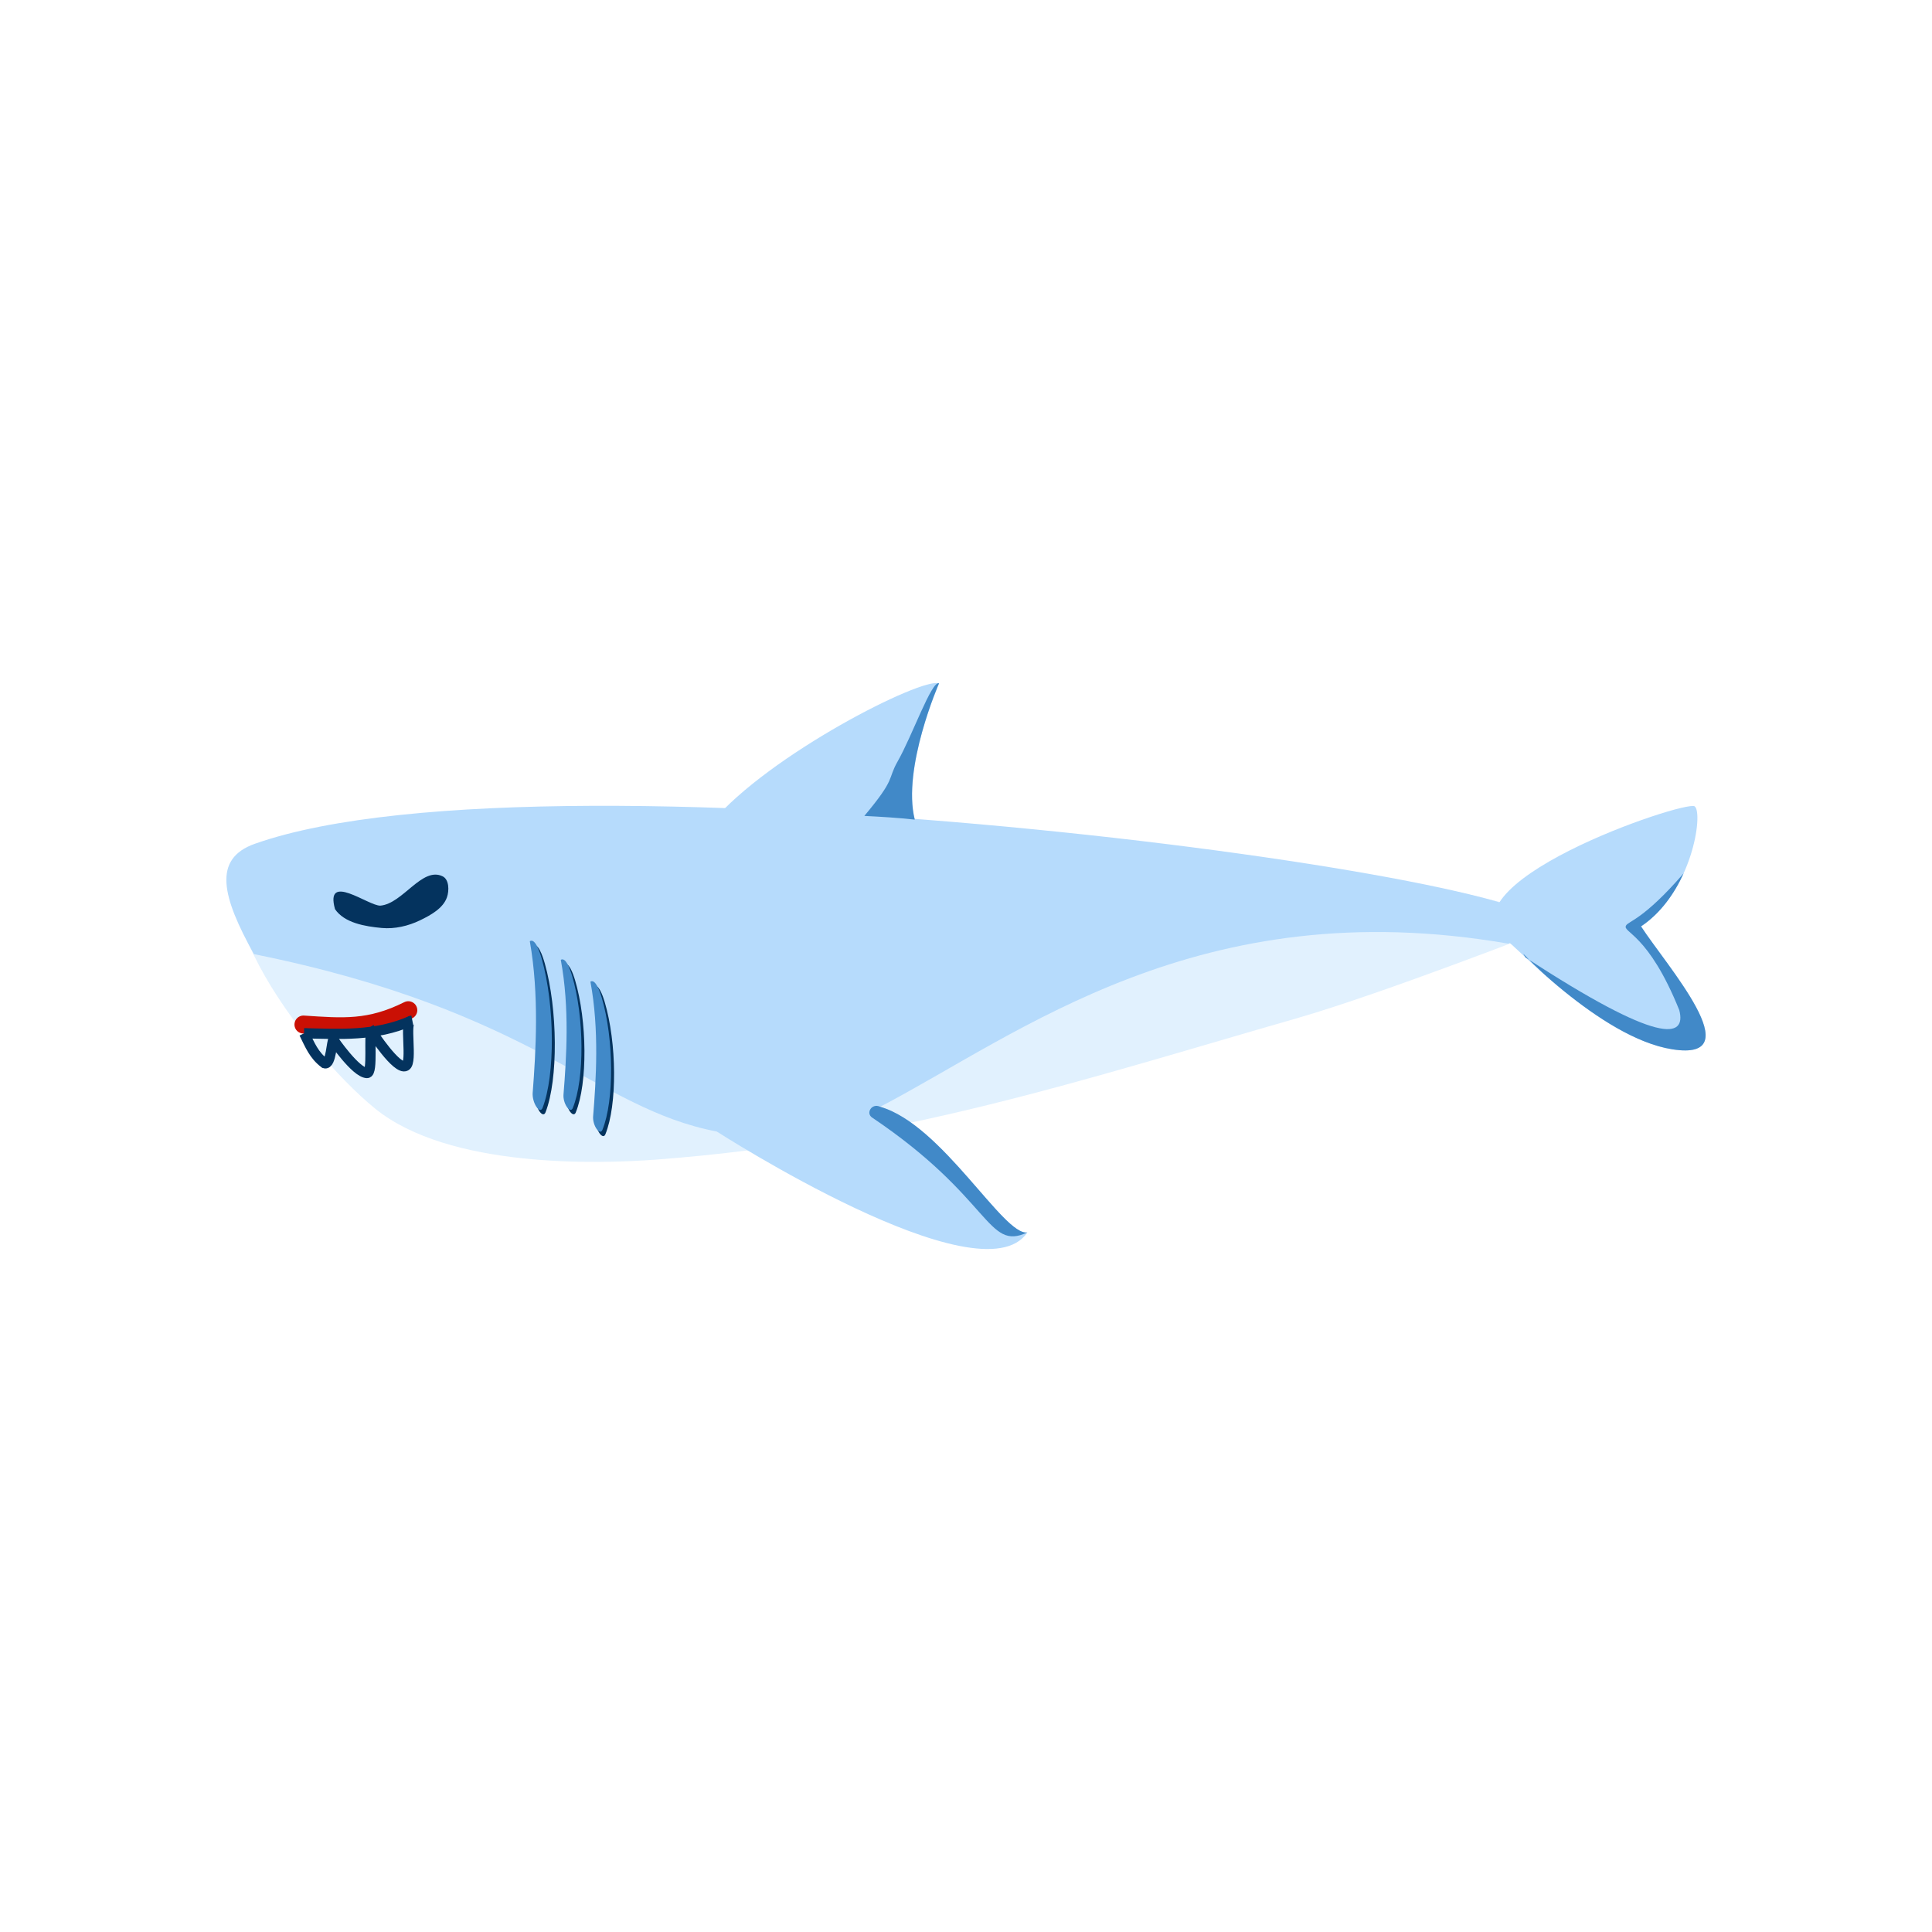 <?xml version="1.0" encoding="UTF-8" standalone="no"?>
<!-- Created with Inkscape (http://www.inkscape.org/) -->

<svg
   width="50mm"
   height="50mm"
   viewBox="0 0 50 50"
   version="1.1"
   id="svg4528"
   xmlns="http://www.w3.org/2000/svg"
   xmlns:svg="http://www.w3.org/2000/svg">
  <defs
     id="defs4525" />
  <g
     id="layer1">
    <g
       id="g4668"
       transform="translate(-6.169,2.794)">
      <path
         style="fill:#e1f1fe;fill-opacity:1;stroke:#000000;stroke-width:0;stroke-linecap:butt;stroke-linejoin:miter;stroke-dasharray:none;stroke-opacity:1"
         d="m 46.325,21.212 c 1.127,-1.033 -25.406,-4.921 -33.204,-2.17 -2.406,0.849 0.844,5.295 2.751,6.85 1.916,1.562 5.802,1.436 7.297,1.323 6.278,-0.474 11.122,-2.095 16.553,-3.654 2.246,-0.645 6.603,-2.349 6.603,-2.349 z"
         id="path8565-9-5-6-9-4" />
      <path
         style="fill:#b6dbfc;fill-opacity:1;stroke:#000000;stroke-width:0;stroke-linecap:butt;stroke-linejoin:miter;stroke-dasharray:none;stroke-opacity:1"
         d="m 45.971,21.212 c 1.705,-1.135 -25.406,-4.921 -33.204,-2.17 -1.111,0.392 -0.845,1.38 -0.028,2.856 7.273,1.468 8.843,3.993 11.981,4.592 1.468,0.144 2.656,0.178 4.226,-0.64 3.589,-1.871 8.253,-5.608 16.258,-4.222 2.608,-1.251 0.767,-0.416 0.767,-0.416 z"
         id="path8565-9-5-6-4-0-80" />
      <path
         style="fill:#b6dbfc;fill-opacity:1;stroke:#000000;stroke-width:0;stroke-linecap:butt;stroke-linejoin:miter;stroke-dasharray:none;stroke-opacity:1"
         d="m 50.028,18.075 c 0.228,0.176 -0.07,2.225 -1.389,3.106 0.654,1.01 2.88,3.508 0.809,3.181 -2.071,-0.327 -4.549,-3.238 -4.244,-2.735 -2.007,-1.501 4.596,-3.729 4.824,-3.552 z"
         id="path8567-5-5-5-5-6" />
      <path
         style="fill:#4189c8;fill-opacity:1;stroke:#000000;stroke-width:0;stroke-linecap:butt;stroke-linejoin:miter;stroke-dasharray:none;stroke-opacity:1"
         d="m 49.74,19.81 c -0.233,0.514 -0.591,1.03 -1.101,1.371 0.654,1.01 2.88,3.508 0.809,3.181 -0.945,-0.149 -1.974,-0.836 -2.785,-1.491 -0.967,-0.781 -1.182,-1.162 -1.016,-0.888 3.474,2.269 4.17,2.102 3.982,1.366 -0.805,-1.998 -1.476,-2.007 -1.379,-2.189 0.062,-0.117 0.451,-0.15 1.49,-1.351 z"
         id="path8567-5-5-5-5-3-0" />
      <path
         style="fill:#b6dbfc;fill-opacity:1;stroke:#000000;stroke-width:0;stroke-linecap:butt;stroke-linejoin:miter;stroke-dasharray:none;stroke-opacity:1"
         d="m 32.758,29.1 c -1.195,1.797 -8.038,-2.61 -8.038,-2.61 0,0 2.856,-1.031 4.226,-0.64 1.606,0.458 3.203,3.361 3.812,3.251 z"
         id="path8573-1-8-5-5-3" />
      <path
         style="fill:#4189c8;fill-opacity:1;stroke:#000000;stroke-width:0;stroke-linecap:butt;stroke-linejoin:miter;stroke-dasharray:none;stroke-opacity:1"
         d="m 32.758,29.1 c -1.051,0.5 -0.917,-0.885 -4.019,-2.972 -0.171,-0.115 -0.007,-0.382 0.207,-0.279 1.606,0.458 3.203,3.361 3.812,3.251 z"
         id="path8573-1-8-5-5-0-2" />
      <path
         style="fill:#04335e;fill-opacity:1;stroke:#000000;stroke-width:0;stroke-linecap:butt;stroke-linejoin:miter;stroke-dasharray:none;stroke-opacity:1"
         d="m 16.012,20.644 c 0.583,-0.05 1.081,-1.021 1.614,-0.758 0.167,0.083 0.171,0.368 0.11,0.542 -0.1,0.287 -0.421,0.462 -0.697,0.596 -0.302,0.146 -0.654,0.229 -0.989,0.198 -0.434,-0.04 -0.968,-0.13 -1.211,-0.487 -0.269,-0.973 0.865,-0.082 1.173,-0.091 z"
         id="path8680-5-7-8-5-6-6" />
      <path
         style="fill:none;stroke:#ca1004;stroke-width:0.465;stroke-linecap:round;stroke-linejoin:miter;stroke-dasharray:none;stroke-opacity:1"
         d="m 14.022,23.721 c 1.027,0.068 1.712,0.129 2.714,-0.371"
         id="path28359-3-9" />
      <path
         style="fill:none;fill-opacity:1;stroke:#04335e;stroke-width:0.265;stroke-linecap:butt;stroke-linejoin:miter;stroke-dasharray:none;stroke-opacity:1"
         d="m 14.039,23.947 c 0.903,0.017 1.843,0.088 2.773,-0.324 -0.189,-0.005 0.041,1.069 -0.143,1.169 -0.225,0.123 -0.878,-0.885 -0.878,-0.885 -0.088,0.046 0.039,1.073 -0.123,1.069 -0.29,-0.007 -0.869,-0.855 -0.869,-0.855 -0.044,-0.011 -0.059,0.656 -0.229,0.602 -0.28,-0.211 -0.38,-0.474 -0.53,-0.776 z"
         id="path28361-2-4" />
      <path
         style="fill:#b6dbfc;fill-opacity:1;stroke:#000000;stroke-width:0;stroke-linecap:butt;stroke-linejoin:miter;stroke-dasharray:none;stroke-opacity:1"
         d="m 24.582,18.5 c 1.489,-1.774 5.456,-3.775 5.89,-3.609 0,0 -0.963,2.197 -0.628,3.528 z"
         id="path2273-1" />
      <path
         style="fill:#4189c8;fill-opacity:1;stroke:#000000;stroke-width:0;stroke-linecap:butt;stroke-linejoin:miter;stroke-dasharray:none;stroke-opacity:1"
         d="m 28.538,18.322 c 0.829,-0.987 0.59,-0.932 0.862,-1.411 0.378,-0.662 0.879,-2.094 1.071,-2.021 0,0 -0.963,2.197 -0.628,3.528 -0.443,-0.05 -0.871,-0.074 -1.306,-0.096 z"
         id="path2273-9-3" />
      <g
         id="g9343-78"
         transform="matrix(0.838,0,0,0.627,-42.544,-108.95)"
         style="fill:#04335e;fill-opacity:1;stroke-width:1.379">
        <path
           style="fill:#04335e;fill-opacity:1;stroke:#000000;stroke-width:0;stroke-linecap:butt;stroke-linejoin:miter;stroke-dasharray:none;stroke-opacity:1"
           d="m 74.673,214.577 c -0.027,0.433 0.222,0.926 0.305,0.641 0.396,-1.365 0.375,-4.251 -0.022,-6.139 -0.068,-0.322 -0.21,-0.876 -0.372,-0.741 0.296,2.231 0.184,4.583 0.09,6.239 z"
           id="path8569-8-8" />
        <path
           style="fill:#04335e;fill-opacity:1;stroke:#000000;stroke-width:0;stroke-linecap:butt;stroke-linejoin:miter;stroke-dasharray:none;stroke-opacity:1"
           d="m 75.625,214.656 c -0.026,0.385 0.208,0.823 0.286,0.57 0.371,-1.215 0.352,-3.781 -0.021,-5.46 -0.064,-0.287 -0.197,-0.779 -0.349,-0.659 0.277,1.984 0.173,4.076 0.084,5.55 z"
           id="path8569-8-6-3" />
        <path
           style="fill:#04335e;fill-opacity:1;stroke:#000000;stroke-width:0;stroke-linecap:butt;stroke-linejoin:miter;stroke-dasharray:none;stroke-opacity:1"
           d="m 76.54,215.557 c -0.026,0.385 0.208,0.823 0.286,0.57 0.371,-1.215 0.352,-3.781 -0.021,-5.46 -0.064,-0.287 -0.197,-0.779 -0.349,-0.659 0.277,1.984 0.173,4.076 0.084,5.55 z"
           id="path8569-8-6-5-8" />
      </g>
      <g
         id="g9343-7-1"
         transform="matrix(0.838,0,0,0.627,-42.621,-109.064)"
         style="fill:#4189c8;fill-opacity:1;stroke:#04335e;stroke-width:1.379;stroke-opacity:1">
        <path
           style="fill:#4189c8;fill-opacity:1;stroke:#04335e;stroke-width:0;stroke-linecap:butt;stroke-linejoin:miter;stroke-dasharray:none;stroke-opacity:1"
           d="m 74.673,214.577 c -0.027,0.433 0.222,0.926 0.305,0.641 0.396,-1.365 0.375,-4.251 -0.022,-6.139 -0.068,-0.322 -0.21,-0.876 -0.372,-0.741 0.296,2.231 0.184,4.583 0.09,6.239 z"
           id="path8569-8-62-5" />
        <path
           style="fill:#4189c8;fill-opacity:1;stroke:#04335e;stroke-width:0;stroke-linecap:butt;stroke-linejoin:miter;stroke-dasharray:none;stroke-opacity:1"
           d="m 75.625,214.656 c -0.026,0.385 0.208,0.823 0.286,0.57 0.371,-1.215 0.352,-3.781 -0.021,-5.46 -0.064,-0.287 -0.197,-0.779 -0.349,-0.659 0.277,1.984 0.173,4.076 0.084,5.55 z"
           id="path8569-8-6-7-3" />
        <path
           style="fill:#4189c8;fill-opacity:1;stroke:#04335e;stroke-width:0;stroke-linecap:butt;stroke-linejoin:miter;stroke-dasharray:none;stroke-opacity:1"
           d="m 76.54,215.557 c -0.026,0.385 0.208,0.823 0.286,0.57 0.371,-1.215 0.352,-3.781 -0.021,-5.46 -0.064,-0.287 -0.197,-0.779 -0.349,-0.659 0.277,1.984 0.173,4.076 0.084,5.55 z"
           id="path8569-8-6-5-0-5" />
      </g>
    </g>
  </g>
</svg>
